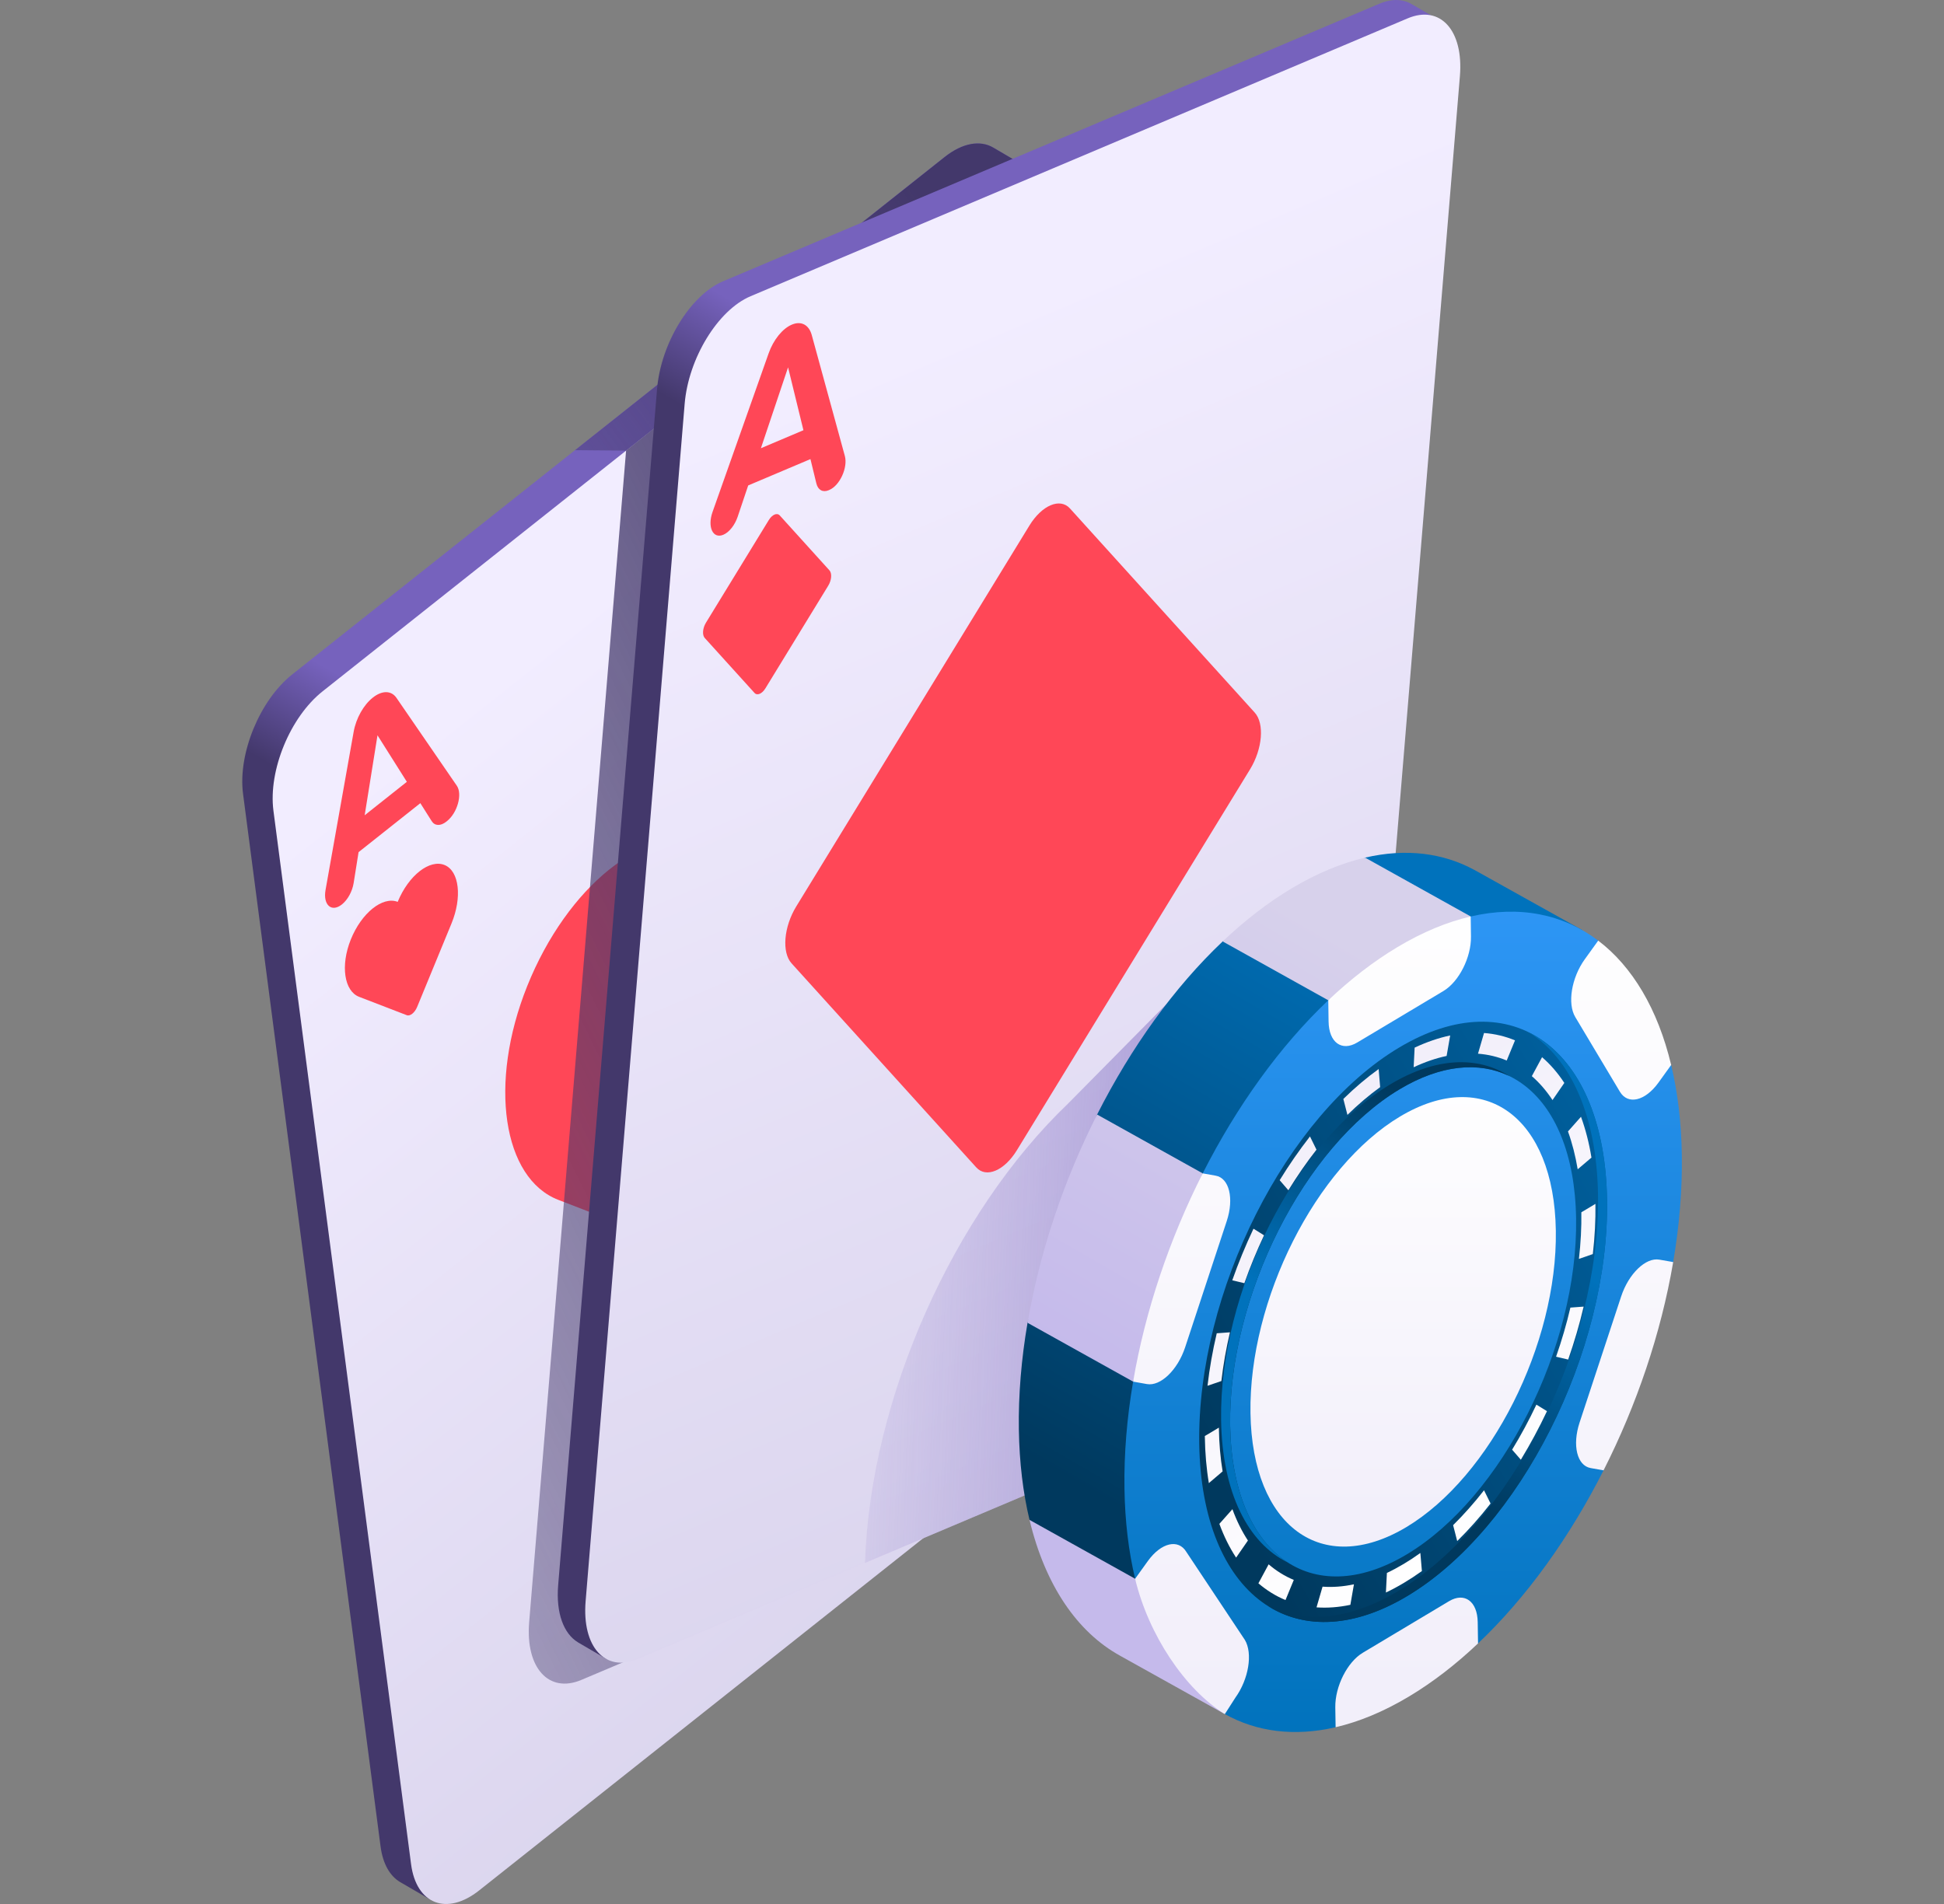 <svg width="49" height="48" viewBox="0 0 49 48" fill="none" xmlns="http://www.w3.org/2000/svg">
<rect x="0" y="0" width="49" height="48" fill="#808080" stroke="none"/>
<path d="M25.78 4.157L25.034 3.719C24.71 3.53 24.267 3.596 23.809 3.959L7.365 17.003C6.549 17.651 5.994 18.998 6.126 20.011L9.592 46.547C9.65 46.994 9.833 47.3 10.088 47.449L10.814 47.871L25.78 4.157Z" fill="url(#paint0_linear_440_11022)"/>
<path d="M24.562 4.395L8.131 17.429C7.314 18.076 6.76 19.423 6.892 20.437L10.361 46.994C10.493 48.008 11.262 48.305 12.079 47.657L28.51 34.623C29.326 33.976 29.88 32.629 29.748 31.616L26.279 5.058C26.147 4.044 25.378 3.747 24.562 4.395Z" fill="url(#paint1_linear_440_11022)"/>
<path d="M10.595 20.248L9.038 21.483L8.914 22.262C8.88 22.473 8.763 22.687 8.617 22.802C8.356 23.009 8.138 22.814 8.206 22.434L8.914 18.45C8.974 18.11 9.163 17.772 9.397 17.587C9.63 17.402 9.863 17.404 9.993 17.593L11.515 19.809C11.66 20.02 11.529 20.492 11.268 20.699L11.25 20.714C11.104 20.829 10.959 20.824 10.881 20.701L10.595 20.248ZM10.255 19.71L9.515 18.537L9.192 20.553L10.255 19.71Z" fill="#FF4757"/>
<path d="M28.035 29.213C27.889 29.329 27.772 29.542 27.738 29.754L27.614 30.533L26.056 31.768L25.771 31.314C25.693 31.191 25.548 31.186 25.402 31.302L25.384 31.317C25.123 31.524 24.992 31.996 25.137 32.207L26.659 34.422C26.788 34.611 27.022 34.614 27.255 34.429C27.488 34.244 27.677 33.906 27.738 33.566L28.446 29.582C28.513 29.202 28.296 29.007 28.035 29.213ZM27.136 33.479L26.396 32.306L27.46 31.462L27.136 33.479Z" fill="#FF4757"/>
<path d="M22.145 17.834C20.733 17.241 18.737 18.807 17.711 21.299C16.288 20.75 14.296 22.347 13.289 24.859C12.304 27.317 12.675 29.71 14.075 30.25L18.563 31.983C18.879 32.105 19.32 31.755 19.548 31.201L22.783 23.342C23.792 20.892 23.527 18.415 22.145 17.834Z" fill="#FF4757"/>
<path d="M11.21 21.809C10.832 21.651 10.298 22.069 10.024 22.736C9.643 22.589 9.111 23.016 8.841 23.688C8.578 24.345 8.677 24.985 9.051 25.13L10.252 25.593C10.336 25.626 10.454 25.532 10.515 25.384L11.38 23.282C11.65 22.627 11.579 21.965 11.21 21.809Z" fill="#FF4757"/>
<path d="M25.442 30.206C25.82 30.365 26.353 29.946 26.628 29.28C27.009 29.427 27.541 28.999 27.81 28.328C28.074 27.67 27.974 27.03 27.6 26.886L26.4 26.423C26.316 26.39 26.198 26.484 26.137 26.632L25.271 28.733C25.002 29.388 25.073 30.051 25.442 30.206Z" fill="#FF4757"/>
<path d="M25.034 3.719C24.71 3.53 24.267 3.596 23.809 3.959L14.494 11.349L15.781 11.36L16.47 10.814L25.78 4.157L25.034 3.719Z" fill="url(#paint2_linear_440_11022)"/>
<path d="M15.781 11.36L13.338 40.896C13.243 42.047 13.832 42.698 14.654 42.351L23.365 38.666L28.496 34.596C29.313 33.948 29.868 32.602 29.736 31.589L26.27 5.052C26.235 4.786 26.156 4.571 26.044 4.408L22.801 5.78L15.781 11.36Z" fill="url(#paint3_linear_440_11022)"/>
<path d="M36.345 0.547L35.607 0.118L35.606 0.119C35.382 -0.024 35.095 -0.044 34.771 0.093L18.223 7.092C17.401 7.44 16.658 8.655 16.562 9.806L14.069 39.963C14.01 40.671 14.212 41.189 14.566 41.402L14.566 41.403L15.299 41.831L36.345 0.547Z" fill="url(#paint4_linear_440_11022)"/>
<path d="M35.481 0.463L18.919 7.468C18.096 7.816 17.352 9.032 17.257 10.184L14.761 40.367C14.666 41.519 15.256 42.171 16.078 41.823L32.64 34.818C33.463 34.47 34.207 33.254 34.303 32.102L36.798 1.918C36.893 0.766 36.304 0.115 35.481 0.463Z" fill="url(#paint5_linear_440_11022)"/>
<path d="M31.626 17.964L26.969 12.818C26.72 12.542 26.261 12.736 25.946 13.251L20.07 22.852C19.755 23.367 19.702 24.009 19.951 24.285L24.608 29.431C24.858 29.707 25.316 29.513 25.631 28.998L31.507 19.397C31.823 18.882 31.876 18.24 31.626 17.964Z" fill="#FF4757"/>
<path d="M20.908 14.38L19.654 12.994C19.586 12.92 19.463 12.972 19.378 13.111L17.795 15.697C17.71 15.836 17.696 16.009 17.763 16.083L19.018 17.469C19.085 17.544 19.209 17.491 19.293 17.353L20.876 14.766C20.961 14.628 20.975 14.455 20.908 14.38Z" fill="#FF4757"/>
<path d="M30.669 27.869L31.924 29.255C31.991 29.329 32.114 29.277 32.199 29.138L33.782 26.552C33.867 26.413 33.881 26.24 33.814 26.166L32.56 24.78C32.492 24.705 32.369 24.758 32.284 24.896L30.701 27.483C30.616 27.621 30.602 27.794 30.669 27.869Z" fill="#FF4757"/>
<path d="M20.428 11.574L18.859 12.238L18.594 13.026C18.522 13.239 18.38 13.419 18.233 13.481C17.97 13.593 17.826 13.288 17.96 12.907L19.374 8.908C19.494 8.567 19.723 8.283 19.959 8.184C20.193 8.084 20.39 8.187 20.461 8.447L21.295 11.495C21.375 11.786 21.168 12.24 20.905 12.351L20.887 12.359C20.74 12.421 20.617 12.353 20.577 12.187L20.428 11.574ZM20.251 10.846L19.864 9.261L19.179 11.3L20.251 10.846Z" fill="#FF4757"/>
<path d="M33.345 28.767C33.198 28.83 33.055 29.009 32.983 29.223L32.719 30.011L31.149 30.675L31 30.062C30.96 29.896 30.838 29.828 30.691 29.89L30.672 29.898C30.409 30.009 30.202 30.463 30.282 30.753L31.116 33.802C31.187 34.062 31.384 34.165 31.619 34.065C31.854 33.966 32.083 33.682 32.204 33.341L33.617 29.342C33.752 28.961 33.607 28.656 33.345 28.767ZM31.713 32.988L31.327 31.402L32.399 30.949L31.713 32.988Z" fill="#FF4757"/>
<path d="M32.728 22.423C31.85 22.93 31.01 23.63 30.234 24.468L26.918 27.825C24.059 30.559 21.941 35.208 21.802 39.402L32.64 34.818C33.463 34.469 34.207 33.254 34.302 32.102L35.171 21.592C34.41 21.657 33.587 21.927 32.728 22.423Z" fill="url(#paint6_linear_440_11022)"/>
<path d="M30.818 23.734L30.818 23.734C29.595 24.892 28.509 26.409 27.654 28.097L27.654 28.097L25.901 33.348L25.899 33.354C25.744 34.259 25.668 35.161 25.681 36.039C25.694 36.874 25.787 37.636 25.95 38.317L30.873 43.213L39.884 23.448L37.208 21.956C37.199 21.951 37.191 21.947 37.182 21.942L37.169 21.934L37.169 21.935C36.374 21.501 35.435 21.382 34.408 21.621L30.818 23.734Z" fill="url(#paint7_linear_440_11022)"/>
<path d="M25.95 38.317C26.346 39.968 27.153 41.144 28.229 41.739L28.228 41.739L30.873 43.213L28.611 39.8L25.95 38.317Z" fill="url(#paint8_linear_440_11022)"/>
<path d="M33.666 43.544L37.255 41.431C38.478 40.273 39.564 38.755 40.419 37.068L42.174 31.817C42.328 30.91 42.405 30.005 42.392 29.126C42.38 28.291 42.286 27.529 42.123 26.848L40.284 23.713C39.404 23.046 38.3 22.819 37.069 23.105L33.48 25.217C32.257 26.376 31.171 27.893 30.315 29.581L28.561 34.831C28.406 35.739 28.33 36.643 28.343 37.522C28.355 38.358 28.449 39.12 28.612 39.801L30.871 43.211C31.672 43.66 32.624 43.785 33.666 43.544Z" fill="url(#paint9_linear_440_11022)"/>
<path d="M35.472 40.237C38.31 38.541 40.565 34.071 40.507 30.253C40.45 26.434 38.102 24.715 35.263 26.411C32.425 28.107 30.17 32.578 30.228 36.396C30.285 40.214 32.633 41.934 35.472 40.237ZM31.007 35.93C30.959 32.691 32.871 28.899 35.279 27.46C37.687 26.021 39.678 27.48 39.727 30.718C39.776 33.957 37.864 37.749 35.456 39.188C33.048 40.628 31.056 39.169 31.007 35.93Z" fill="url(#paint10_linear_440_11022)"/>
<path d="M40.279 30.125C40.337 33.944 38.082 38.414 35.243 40.11C34.011 40.847 32.871 40.939 31.97 40.495C32.902 41.077 34.132 41.038 35.471 40.237C38.31 38.541 40.565 34.071 40.507 30.253C40.475 28.093 39.709 26.605 38.536 26.027C39.579 26.678 40.249 28.109 40.279 30.125Z" fill="url(#paint11_linear_440_11022)"/>
<path d="M35.051 27.332C32.643 28.772 30.73 32.564 30.779 35.803C30.807 37.646 31.465 38.911 32.469 39.395C31.594 38.838 31.033 37.629 31.007 35.93C30.959 32.691 32.871 28.899 35.279 27.46C36.317 26.84 37.277 26.759 38.038 27.125C37.245 26.62 36.195 26.649 35.051 27.332Z" fill="url(#paint12_linear_440_11022)"/>
<path d="M34.75 26.951L34.788 27.407C34.509 27.608 34.231 27.844 33.963 28.107L33.86 27.705C34.149 27.421 34.448 27.168 34.75 26.951ZM35.657 26.411C35.96 26.269 36.261 26.166 36.553 26.104L36.463 26.621C36.192 26.678 35.912 26.774 35.632 26.906L35.657 26.411ZM33.019 28.65L33.183 28.984C32.934 29.301 32.696 29.646 32.474 30.007L32.255 29.753C32.494 29.364 32.751 28.993 33.019 28.65ZM37.406 26.042C37.679 26.063 37.942 26.125 38.187 26.228L37.978 26.736C37.75 26.641 37.507 26.583 37.254 26.564L37.406 26.042ZM31.595 30.976L31.861 31.142C31.676 31.535 31.509 31.941 31.365 32.35L31.06 32.277C31.215 31.836 31.395 31.399 31.595 30.976ZM38.869 26.652C39.077 26.832 39.266 27.05 39.43 27.301L39.132 27.733C38.979 27.5 38.804 27.297 38.611 27.13L38.869 26.652ZM30.669 33.612L31.002 33.588C30.905 34.001 30.832 34.414 30.786 34.816L30.436 34.936C30.486 34.502 30.564 34.057 30.669 33.612ZM39.85 28.154C39.965 28.469 40.054 28.815 40.114 29.183L39.767 29.478C39.71 29.137 39.628 28.816 39.522 28.524L39.85 28.154ZM30.368 36.203L30.723 35.991L30.723 36.011C30.729 36.391 30.761 36.755 30.817 37.094L30.47 37.39C30.409 37.025 30.375 36.632 30.369 36.224L30.368 36.203ZM39.859 30.562L40.214 30.35C40.22 30.759 40.198 31.185 40.148 31.616L39.798 31.737C39.844 31.337 39.865 30.941 39.859 30.562ZM31.064 38.047C31.17 38.338 31.302 38.604 31.455 38.837L31.157 39.268C30.992 39.017 30.85 38.731 30.735 38.417L31.064 38.047ZM39.583 32.965L39.917 32.94C39.813 33.385 39.681 33.834 39.527 34.275L39.222 34.203C39.365 33.794 39.487 33.377 39.583 32.965ZM31.977 39.437C32.17 39.603 32.383 39.736 32.611 39.83L32.402 40.338C32.157 40.237 31.928 40.094 31.719 39.916L31.977 39.437ZM38.726 35.411L38.993 35.576C38.793 35.999 38.571 36.41 38.334 36.8L38.114 36.547C38.335 36.185 38.541 35.803 38.726 35.411ZM33.336 40C33.59 40.019 33.856 39.999 34.127 39.941L34.037 40.458C33.744 40.52 33.457 40.542 33.184 40.522L33.336 40ZM37.406 37.571L37.571 37.904C37.303 38.248 37.02 38.566 36.73 38.851L36.627 38.45C36.895 38.185 37.157 37.89 37.406 37.571ZM34.958 39.654C35.237 39.522 35.524 39.351 35.801 39.151L35.84 39.607C35.541 39.822 35.233 40.006 34.933 40.148L34.958 39.654Z" fill="url(#paint13_linear_440_11022)"/>
<path d="M31.519 35.624C31.562 38.483 33.32 39.771 35.445 38.501C37.571 37.23 39.259 33.883 39.216 31.024C39.173 28.165 37.415 26.877 35.289 28.148C33.164 29.418 31.476 32.765 31.519 35.624Z" fill="url(#paint14_linear_440_11022)"/>
<path d="M35.51 42.772C36.114 42.411 36.699 41.958 37.255 41.431L37.247 40.895C37.239 40.37 36.916 40.133 36.525 40.366L34.351 41.666C33.96 41.899 33.65 42.515 33.657 43.041L33.665 43.544C34.255 43.407 34.873 43.153 35.51 42.772Z" fill="url(#paint15_linear_440_11022)"/>
<path d="M42.174 31.817L41.825 31.756C41.482 31.695 41.052 32.11 40.863 32.682L39.814 35.864C39.626 36.436 39.75 36.949 40.093 37.01L40.419 37.068C41.253 35.422 41.867 33.614 42.174 31.817Z" fill="url(#paint16_linear_440_11022)"/>
<path d="M40.831 27.523C41.033 27.861 41.468 27.758 41.803 27.293L42.123 26.848C41.784 25.43 41.14 24.363 40.284 23.713L39.945 24.184C39.61 24.65 39.503 25.301 39.706 25.64L40.831 27.523Z" fill="url(#paint17_linear_440_11022)"/>
<path d="M34.408 21.621C33.819 21.758 33.2 22.012 32.563 22.392C31.959 22.753 31.375 23.206 30.818 23.734L33.479 25.217L37.07 23.104L34.408 21.621Z" fill="url(#paint18_linear_440_11022)"/>
<path d="M34.21 26.282L36.384 24.983C36.775 24.749 37.085 24.134 37.077 23.608L37.07 23.105C36.48 23.241 35.862 23.495 35.225 23.876C34.621 24.237 34.036 24.69 33.48 25.217L33.488 25.753C33.495 26.279 33.819 26.516 34.21 26.282Z" fill="url(#paint19_linear_440_11022)"/>
<path d="M27.654 28.098C26.82 29.743 26.208 31.552 25.901 33.349L28.561 34.831L30.315 29.581L27.654 28.098Z" fill="url(#paint20_linear_440_11022)"/>
<path d="M28.91 34.893C29.252 34.953 29.683 34.539 29.872 33.967L30.921 30.784C31.109 30.212 30.984 29.699 30.642 29.639L30.315 29.581C29.482 31.226 28.868 33.034 28.561 34.831L28.91 34.893Z" fill="url(#paint21_linear_440_11022)"/>
<path d="M30.873 43.213L31.139 42.798C31.474 42.333 31.581 41.681 31.378 41.343L29.904 39.126C29.702 38.787 29.266 38.89 28.932 39.355L28.611 39.801C28.951 41.219 29.87 42.59 30.873 43.213Z" fill="url(#paint22_linear_440_11022)"/>
<defs>
<linearGradient id="paint0_linear_440_11022" x1="14.133" y1="23.505" x2="15.549" y2="21.053" gradientUnits="userSpaceOnUse">
<stop stop-color="#43386B"/>
<stop offset="1" stop-color="#7662BD"/>
</linearGradient>
<linearGradient id="paint1_linear_440_11022" x1="21.1" y1="47.863" x2="2.707" y2="24.668" gradientUnits="userSpaceOnUse">
<stop stop-color="#D7D1EB"/>
<stop offset="1" stop-color="#F2EDFF"/>
</linearGradient>
<linearGradient id="paint2_linear_440_11022" x1="23.309" y1="5.141" x2="7.492" y2="16.687" gradientUnits="userSpaceOnUse">
<stop stop-color="#43386B"/>
<stop offset="1" stop-color="#43386B" stop-opacity="0"/>
</linearGradient>
<linearGradient id="paint3_linear_440_11022" x1="29.565" y1="19.042" x2="-8.392" y2="37.672" gradientUnits="userSpaceOnUse">
<stop stop-color="#43386B"/>
<stop offset="1" stop-color="#43386B" stop-opacity="0"/>
</linearGradient>
<linearGradient id="paint4_linear_440_11022" x1="22.846" y1="13.494" x2="24.312" y2="10.955" gradientUnits="userSpaceOnUse">
<stop stop-color="#43386B"/>
<stop offset="1" stop-color="#7662BD"/>
</linearGradient>
<linearGradient id="paint5_linear_440_11022" x1="23.665" y1="45.958" x2="10.182" y2="14.102" gradientUnits="userSpaceOnUse">
<stop stop-color="#D7D1EB"/>
<stop offset="1" stop-color="#F2EDFF"/>
</linearGradient>
<linearGradient id="paint6_linear_440_11022" x1="39.272" y1="30.912" x2="20.114" y2="30.175" gradientUnits="userSpaceOnUse">
<stop stop-color="#7662BD"/>
<stop offset="1" stop-color="#7662BD" stop-opacity="0"/>
</linearGradient>
<linearGradient id="paint7_linear_440_11022" x1="27.966" y1="37.875" x2="36.074" y2="23.831" gradientUnits="userSpaceOnUse">
<stop stop-color="#00395E"/>
<stop offset="1" stop-color="#0072BC"/>
</linearGradient>
<linearGradient id="paint8_linear_440_11022" x1="30.604" y1="36.968" x2="37.13" y2="25.665" gradientUnits="userSpaceOnUse">
<stop stop-color="#C5BAEB"/>
<stop offset="1" stop-color="#D7D1EB"/>
</linearGradient>
<linearGradient id="paint9_linear_440_11022" x1="35.367" y1="44.052" x2="35.367" y2="22.141" gradientUnits="userSpaceOnUse">
<stop stop-color="#0072BC"/>
<stop offset="1" stop-color="#2F97F7"/>
</linearGradient>
<linearGradient id="paint10_linear_440_11022" x1="30.121" y1="36.429" x2="46.905" y2="26.59" gradientUnits="userSpaceOnUse">
<stop stop-color="#00395E"/>
<stop offset="1" stop-color="#0072BC"/>
</linearGradient>
<linearGradient id="paint11_linear_440_11022" x1="35.434" y1="37.028" x2="38.578" y2="31.386" gradientUnits="userSpaceOnUse">
<stop stop-color="#00395E"/>
<stop offset="1" stop-color="#0072BC"/>
</linearGradient>
<linearGradient id="paint12_linear_440_11022" x1="36.174" y1="27.987" x2="33.233" y2="33.267" gradientUnits="userSpaceOnUse">
<stop stop-color="#00395E"/>
<stop offset="1" stop-color="#0072BC"/>
</linearGradient>
<linearGradient id="paint13_linear_440_11022" x1="35.272" y1="26.713" x2="41.146" y2="36.538" gradientUnits="userSpaceOnUse">
<stop stop-color="#F2EFFA"/>
<stop offset="1" stop-color="white"/>
</linearGradient>
<linearGradient id="paint14_linear_440_11022" x1="35.367" y1="38.113" x2="35.367" y2="26.765" gradientUnits="userSpaceOnUse">
<stop stop-color="#F2EFFA"/>
<stop offset="1" stop-color="white"/>
</linearGradient>
<linearGradient id="paint15_linear_440_11022" x1="35.456" y1="42.668" x2="35.456" y2="21.994" gradientUnits="userSpaceOnUse">
<stop stop-color="#F2EFFA"/>
<stop offset="1" stop-color="white"/>
</linearGradient>
<linearGradient id="paint16_linear_440_11022" x1="40.95" y1="42.668" x2="40.95" y2="21.994" gradientUnits="userSpaceOnUse">
<stop stop-color="#F2EFFA"/>
<stop offset="1" stop-color="white"/>
</linearGradient>
<linearGradient id="paint17_linear_440_11022" x1="40.863" y1="42.668" x2="40.863" y2="21.994" gradientUnits="userSpaceOnUse">
<stop stop-color="#F2EFFA"/>
<stop offset="1" stop-color="white"/>
</linearGradient>
<linearGradient id="paint18_linear_440_11022" x1="28.348" y1="33.112" x2="33.816" y2="23.641" gradientUnits="userSpaceOnUse">
<stop stop-color="#C5BAEB"/>
<stop offset="1" stop-color="#D7D1EB"/>
</linearGradient>
<linearGradient id="paint19_linear_440_11022" x1="35.279" y1="42.668" x2="35.279" y2="21.994" gradientUnits="userSpaceOnUse">
<stop stop-color="#F2EFFA"/>
<stop offset="1" stop-color="white"/>
</linearGradient>
<linearGradient id="paint20_linear_440_11022" x1="26.647" y1="33.995" x2="32.765" y2="23.398" gradientUnits="userSpaceOnUse">
<stop stop-color="#C5BAEB"/>
<stop offset="1" stop-color="#D7D1EB"/>
</linearGradient>
<linearGradient id="paint21_linear_440_11022" x1="29.785" y1="42.668" x2="29.785" y2="21.994" gradientUnits="userSpaceOnUse">
<stop stop-color="#F2EFFA"/>
<stop offset="1" stop-color="white"/>
</linearGradient>
<linearGradient id="paint22_linear_440_11022" x1="30.046" y1="42.668" x2="30.046" y2="21.995" gradientUnits="userSpaceOnUse">
<stop stop-color="#F2EFFA"/>
<stop offset="1" stop-color="white"/>
</linearGradient>
</defs>
</svg>
